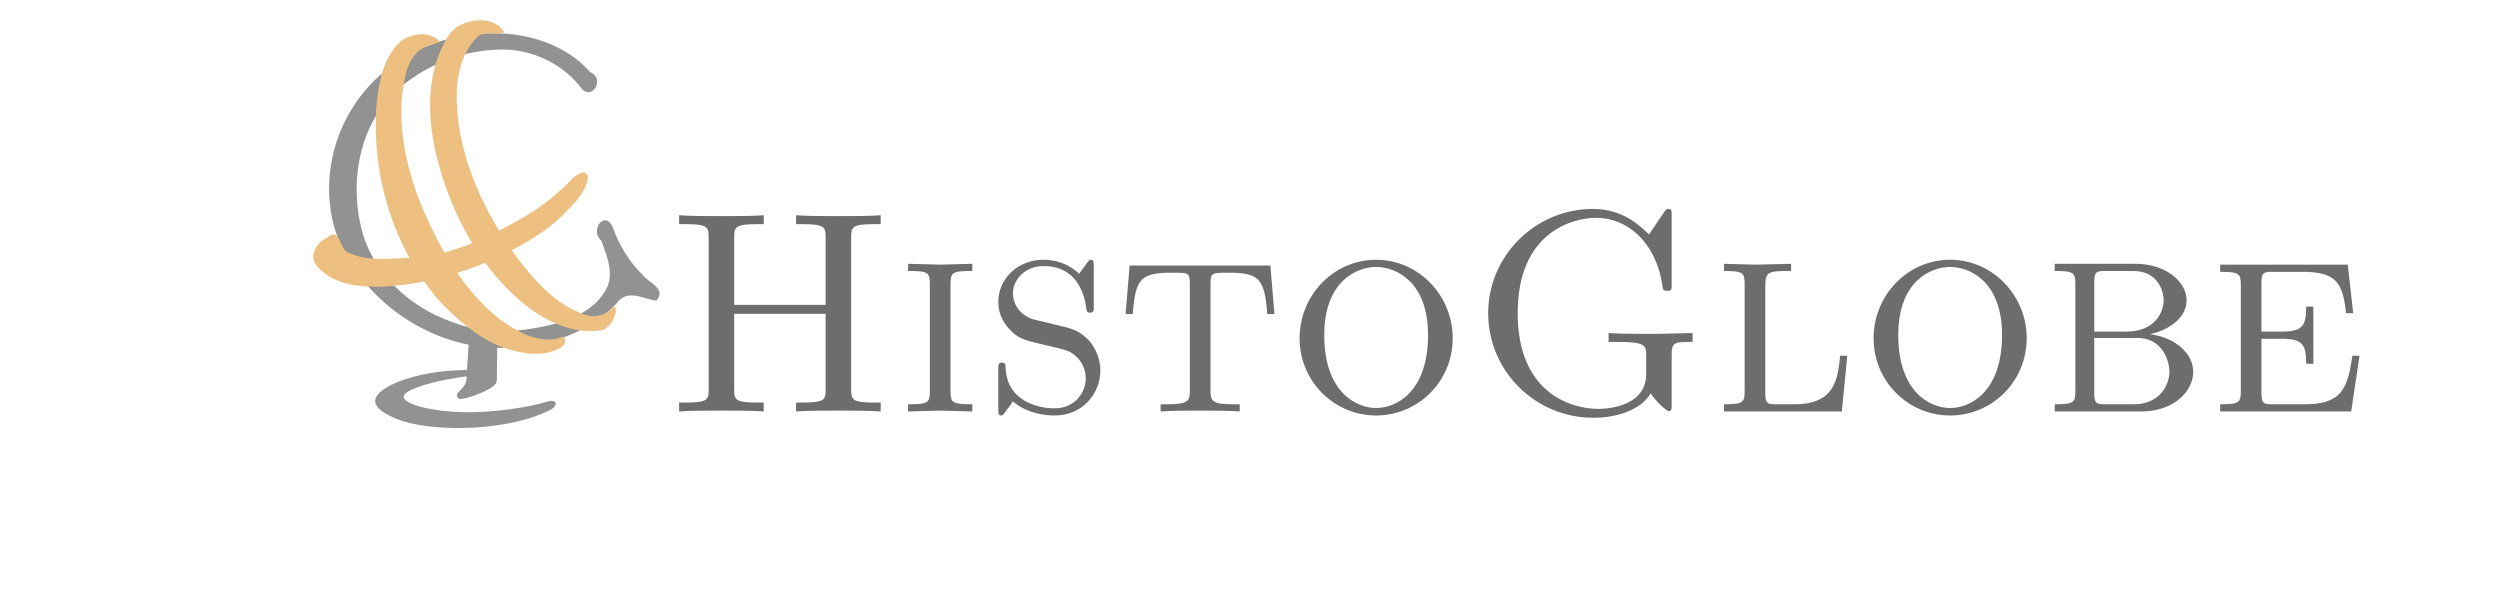 <?xml version="1.0" encoding="UTF-8" standalone="no"?>
<!-- Created with Inkscape (http://www.inkscape.org/) -->

<svg
   xmlns:dc="http://purl.org/dc/elements/1.1/"
   xmlns:cc="http://creativecommons.org/ns#"
   xmlns:rdf="http://www.w3.org/1999/02/22-rdf-syntax-ns#"
   xmlns:svg="http://www.w3.org/2000/svg"
   xmlns="http://www.w3.org/2000/svg"
   xmlns:xlink="http://www.w3.org/1999/xlink"
   xmlns:sodipodi="http://sodipodi.sourceforge.net/DTD/sodipodi-0.dtd"
   xmlns:inkscape="http://www.inkscape.org/namespaces/inkscape"
   version="1.1"
   width="244"
   height="60"
   id="svg2"
   inkscape:version="0.48.3.1 r9886"
   sodipodi:docname="logo_normal.svg">
  <sodipodi:namedview
     pagecolor="#ffffff"
     bordercolor="#666666"
     borderopacity="1"
     objecttolerance="10"
     gridtolerance="10"
     guidetolerance="10"
     inkscape:pageopacity="0"
     inkscape:pageshadow="2"
     inkscape:window-width="640"
     inkscape:window-height="480"
     id="namedview71"
     showgrid="false"
     inkscape:zoom="1.4896552"
     inkscape:cx="145"
     inkscape:cy="30"
     inkscape:window-x="0"
     inkscape:window-y="25"
     inkscape:window-maximized="0"
     inkscape:current-layer="svg2" />
  <defs
     id="defs4">
    <linearGradient
       id="linearGradient6927">
      <stop
         id="stop6929"
         style="stop-color:#ffffff;stop-opacity:1"
         offset="0" />
      <stop
         id="stop6931"
         style="stop-color:#929292;stop-opacity:1"
         offset="0.496" />
      <stop
         id="stop6933"
         style="stop-color:#ffffff;stop-opacity:1"
         offset="1" />
    </linearGradient>
    <linearGradient
       id="linearGradient6796">
      <stop
         id="stop6798"
         style="stop-color:#929292;stop-opacity:0"
         offset="0" />
      <stop
         id="stop6802"
         style="stop-color:#929292;stop-opacity:0.996"
         offset="0.496" />
      <stop
         id="stop6800"
         style="stop-color:#929292;stop-opacity:0"
         offset="1" />
    </linearGradient>
    <linearGradient
       id="linearGradient6673">
      <stop
         id="stop6675"
         style="stop-color:#929292;stop-opacity:1"
         offset="0" />
      <stop
         id="stop6677"
         style="stop-color:#929292;stop-opacity:0"
         offset="1" />
    </linearGradient>
    <linearGradient
       id="linearGradient4359">
      <stop
         id="stop4361"
         style="stop-color:#e7e7e7;stop-opacity:1"
         offset="0" />
      <stop
         id="stop4363"
         style="stop-color:#e7e7e7;stop-opacity:0"
         offset="1" />
    </linearGradient>
    <linearGradient
       id="linearGradient10810">
      <stop
         id="stop10812"
         style="stop-color:#ffffff;stop-opacity:1"
         offset="0" />
      <stop
         id="stop10814"
         style="stop-color:#ffffff;stop-opacity:0.486"
         offset="1" />
    </linearGradient>
    <linearGradient
       x1="-13.435"
       y1="156.443"
       x2="266.933"
       y2="156.443"
       id="linearGradient10816"
       xlink:href="#linearGradient10810"
       gradientUnits="userSpaceOnUse"
       gradientTransform="matrix(1.15,0,0,0.904,3.43,924.964)" />
    <linearGradient
       x1="-1058.39"
       y1="152.768"
       x2="-970.473"
       y2="152.768"
       id="linearGradient4150"
       xlink:href="#linearGradient4144"
       gradientUnits="userSpaceOnUse"
       gradientTransform="matrix(1.957,0,0,0.98,2927.505,-304.158)" />
    <linearGradient
       id="linearGradient4144">
      <stop
         id="stop4146"
         style="stop-color:#d5d5d5;stop-opacity:1"
         offset="0" />
      <stop
         id="stop4148"
         style="stop-color:#ececec;stop-opacity:0"
         offset="1" />
    </linearGradient>
    <linearGradient
       x1="-1054.841"
       y1="94.05"
       x2="-968.616"
       y2="94.05"
       id="linearGradient4176"
       xlink:href="#linearGradient4144-2"
       gradientUnits="userSpaceOnUse"
       gradientTransform="matrix(0.541,0,0,1.035,-485.33,-307.81)" />
    <linearGradient
       id="linearGradient4144-2">
      <stop
         id="stop4146-5"
         style="stop-color:#d5d5d5;stop-opacity:1"
         offset="0" />
      <stop
         id="stop4148-5"
         style="stop-color:#ececec;stop-opacity:0"
         offset="1" />
    </linearGradient>
    <linearGradient
       x1="105.005"
       y1="112.072"
       x2="105.005"
       y2="55.132"
       id="linearGradient4365"
       xlink:href="#linearGradient4359"
       gradientUnits="userSpaceOnUse"
       gradientTransform="matrix(1.714,0,0,1.014,-139.344,860.373)" />
    <linearGradient
       x1="105.005"
       y1="112.072"
       x2="105.005"
       y2="55.132"
       id="linearGradient4365-5"
       xlink:href="#linearGradient4359-7"
       gradientUnits="userSpaceOnUse"
       gradientTransform="matrix(1.714,0,0,1.014,-139.344,860.373)" />
    <linearGradient
       id="linearGradient4144-2-7">
      <stop
         id="stop4146-5-0"
         style="stop-color:#d5d5d5;stop-opacity:1"
         offset="0" />
      <stop
         id="stop4148-5-3"
         style="stop-color:#ececec;stop-opacity:0"
         offset="1" />
    </linearGradient>
    <linearGradient
       x1="-1054.841"
       y1="94.05"
       x2="-968.616"
       y2="94.05"
       id="linearGradient4176-3"
       xlink:href="#linearGradient4144-2-7"
       gradientUnits="userSpaceOnUse"
       gradientTransform="matrix(0.541,0,0,1.035,-485.33,-307.81)" />
    <linearGradient
       id="linearGradient4144-4">
      <stop
         id="stop4146-0"
         style="stop-color:#d5d5d5;stop-opacity:1"
         offset="0" />
      <stop
         id="stop4148-9"
         style="stop-color:#ececec;stop-opacity:0"
         offset="1" />
    </linearGradient>
    <linearGradient
       x1="-1058.39"
       y1="152.768"
       x2="-970.473"
       y2="152.768"
       id="linearGradient4150-5"
       xlink:href="#linearGradient4144-4"
       gradientUnits="userSpaceOnUse"
       gradientTransform="matrix(1.957,0,0,0.98,2927.505,-304.158)" />
    <linearGradient
       x1="-13.435"
       y1="156.443"
       x2="266.933"
       y2="156.443"
       id="linearGradient10816-2"
       xlink:href="#linearGradient10810-4"
       gradientUnits="userSpaceOnUse"
       gradientTransform="matrix(1.15,0,0,0.904,3.43,924.964)" />
    <linearGradient
       id="linearGradient10810-4">
      <stop
         id="stop10812-2"
         style="stop-color:#ffffff;stop-opacity:1"
         offset="0" />
      <stop
         id="stop10814-5"
         style="stop-color:#ffffff;stop-opacity:0.486"
         offset="1" />
    </linearGradient>
    <linearGradient
       id="linearGradient4359-7">
      <stop
         id="stop4361-0"
         style="stop-color:#e7e7e7;stop-opacity:1"
         offset="0" />
      <stop
         id="stop4363-4"
         style="stop-color:#e7e7e7;stop-opacity:0"
         offset="1" />
    </linearGradient>
    <linearGradient
       x1="384.24"
       y1="442.836"
       x2="728.32"
       y2="442.836"
       id="linearGradient6714"
       xlink:href="#linearGradient6673"
       gradientUnits="userSpaceOnUse"
       gradientTransform="matrix(1,0,0,0.105,-15.656,870.596)"
       spreadMethod="reflect" />
    <linearGradient
       x1="13.74"
       y1="442.836"
       x2="728.32"
       y2="442.836"
       id="linearGradient6742"
       xlink:href="#linearGradient6796"
       gradientUnits="userSpaceOnUse"
       gradientTransform="matrix(1,0,0,0.105,-15.656,14.997)"
       spreadMethod="repeat" />
    <linearGradient
       x1="13.74"
       y1="442.836"
       x2="728.32"
       y2="442.836"
       id="linearGradient6806"
       xlink:href="#linearGradient6927"
       gradientUnits="userSpaceOnUse"
       gradientTransform="matrix(1,0,0,0.105,-15.656,869.997)"
       spreadMethod="repeat" />
    <linearGradient
       x1="13.74"
       y1="442.836"
       x2="728.32"
       y2="442.836"
       id="linearGradient6937"
       xlink:href="#linearGradient6927"
       gradientUnits="userSpaceOnUse"
       gradientTransform="matrix(1,0,0,0.105,-15.656,12.983)"
       spreadMethod="repeat" />
  </defs>
  <g
     transform="matrix(0.695,0,0,0.695,26.734,-588.136)"
     id="layer1">
    <g
       transform="matrix(1.004,0,0,1.004,-420.805,781.911)"
       id="g6241">
      <path
         d="m 433.317,120.411 c 0.252,0.937 1.522,1.634 2.718,2.15 2.613,1.127 6.373,1.387 8.984,1.379 4.805,-0.014 9.809,-0.939 12.897,-2.614 0.965,-0.524 0.828,-1.515 -0.577,-1.075 -2.401,0.752 -7.324,1.558 -11.692,1.477 -4.309,-0.08 -8.079,-1.036 -8.353,-2.054 -0.393,-1.459 7.753,-3.086 10.526,-3.087 0.783,-0.198 1.418,-0.413 0.873,-0.688 -8.99,-0.597 -15.942,2.408 -15.376,4.512 z"
         id="path4195"
         style="font-size:medium;font-style:normal;font-variant:normal;font-weight:normal;font-stretch:normal;text-indent:0;text-align:start;text-decoration:none;line-height:normal;letter-spacing:normal;word-spacing:normal;text-transform:none;direction:ltr;block-progression:tb;writing-mode:lr-tb;text-anchor:start;baseline-shift:baseline;color:#000000;fill:#929292;fill-opacity:1;stroke:none;stroke-width:8.9;marker:none;visibility:visible;display:inline;overflow:visible;enable-background:accumulate;font-family:Sans;-inkscape-font-specification:Sans"
         inkscape:connector-curvature="0" />
      <path
         d="m 446.764,110.46 c -0.261,0.047 -0.33,0.327 -0.32,0.554 -0.137,2.094 -0.26,4.19 -0.405,6.283 -0.111,0.758 -0.775,1.235 -1.233,1.786 -0.308,0.399 0.166,0.918 0.61,0.778 1.103,-0.159 2.146,-0.592 3.155,-1.047 0.576,-0.298 1.206,-0.582 1.607,-1.111 0.208,-0.322 0.112,-0.718 0.141,-1.079 0.022,-1.938 0.053,-3.877 0.07,-5.815 -0.021,-0.267 -0.304,-0.386 -0.54,-0.349 -1.028,1e-5 -2.057,-1e-5 -3.085,0 z"
         id="path4197"
         style="font-size:medium;font-style:normal;font-variant:normal;font-weight:normal;font-stretch:normal;text-indent:0;text-align:start;text-decoration:none;line-height:normal;letter-spacing:normal;word-spacing:normal;text-transform:none;direction:ltr;block-progression:tb;writing-mode:lr-tb;text-anchor:start;baseline-shift:baseline;color:#000000;fill:#929292;fill-opacity:1;stroke:none;stroke-width:14.7;marker:none;visibility:visible;display:inline;overflow:visible;enable-background:accumulate;font-family:Sans;-inkscape-font-specification:Sans"
         inkscape:connector-curvature="0" />
      <path
         d="m 449.961,68.729 c -8.021,-0.126 -16.168,3.964 -20.197,11.021 -3.681,6.231 -4.036,14.491 -0.155,20.722 4.829,8.016 14.379,13.237 23.791,12.107 5.074,-0.338 10.1,-2.374 13.65,-6.051 1.506,-2.168 3.739,-0.591 5.554,-0.41 1.544,-1.61 -1.057,-2.483 -1.88,-3.577 -1.968,-1.9 -3.359,-4.302 -4.252,-6.817 -1.168,-2.283 -3.204,0.654 -1.564,1.982 0.723,1.969 1.705,4.264 0.917,6.346 -1.662,3.764 -6.011,5.128 -9.74,5.832 -3.953,0.757 -8.116,0.778 -11.907,-0.732 -6.177,-2.091 -11.57,-7.149 -12.942,-13.67 -1.46,-6.565 -0.012,-14.163 5.13,-18.805 4.209,-3.78 9.976,-5.918 15.64,-5.648 3.962,0.272 7.772,2.259 10.16,5.422 1.55,1.78 3.309,-1.461 1.201,-2.284 -3.292,-3.783 -8.502,-5.45 -13.406,-5.438 z"
         id="path4354"
         style="font-size:72px;font-style:normal;font-variant:normal;font-weight:normal;font-stretch:normal;line-height:125%;letter-spacing:0px;word-spacing:0px;fill:#929292;fill-opacity:1;stroke:none;font-family:LMRomanCaps10;-inkscape-font-specification:LMRomanCaps10"
         inkscape:connector-curvature="0" />
      <path
         d="m 462.535,88.179 c -1.451,0.15 -2.255,1.746 -3.398,2.536 -3.319,3.132 -7.479,5.125 -11.546,7.087 -2.576,1.04 -5.26,1.924 -8.01,2.327 -3.435,-0.1 -7.08,0.812 -10.29,-0.838 -1.032,-0.734 -0.97,-3.478 -2.626,-2.016 -1.563,0.618 -2.791,2.648 -1.454,4.092 2.166,2.482 5.733,2.857 8.83,2.808 5.678,-0.23 11.269,-1.767 16.432,-4.102 3.468,-1.742 6.979,-3.61 9.637,-6.509 1.275,-1.258 2.623,-2.697 2.938,-4.525 0.028,-0.356 -0.134,-0.762 -0.512,-0.859 z"
         id="path4191"
         style="font-size:medium;font-style:normal;font-variant:normal;font-weight:normal;font-stretch:normal;text-indent:0;text-align:start;text-decoration:none;line-height:normal;letter-spacing:normal;word-spacing:normal;text-transform:none;direction:ltr;block-progression:tb;writing-mode:lr-tb;text-anchor:start;baseline-shift:baseline;color:#000000;fill:#edc082;fill-opacity:1;stroke:none;stroke-width:8.9;marker:none;visibility:visible;display:inline;overflow:visible;enable-background:accumulate;font-family:Sans;-inkscape-font-specification:Sans"
         inkscape:connector-curvature="0" />
      <path
         d="m 443.621,68.93 c -3.247,5.023 -3.108,11.415 -1.737,17.028 2.012,7.962 6.034,15.708 12.542,20.89 2.869,2.207 6.491,3.932 10.189,3.453 1.649,0.084 3.001,-3.124 2.003,-3.385 -1.158,1.488 -3.104,1.737 -4.737,0.879 -3.632,-1.445 -6.286,-4.534 -8.639,-7.538 -4.614,-6.356 -8.213,-13.842 -8.533,-21.805 -0.135,-3.213 0.477,-6.715 2.768,-9.12 0.925,-1.134 3.282,-0.163 3.86,-0.78 -1.317,-2.132 -4.477,-1.967 -6.41,-0.822 -0.509,0.308 -0.966,0.71 -1.307,1.201 z"
         id="path4187"
         style="font-size:72px;font-style:normal;font-variant:normal;font-weight:normal;font-stretch:normal;line-height:125%;letter-spacing:0px;word-spacing:0px;fill:#edc082;fill-opacity:1;stroke:none;font-family:LMRomanCaps10;-inkscape-font-specification:LMRomanCaps10"
         inkscape:connector-curvature="0" />
      <path
         d="m 442.31,69.926 c -1.265,-1.607 -3.933,-1.198 -5.429,-0.099 -2.58,2.292 -3.102,5.973 -3.434,9.23 -0.619,9.727 2.442,19.816 8.903,27.188 2.546,2.703 5.504,5.193 9.019,6.505 2.514,0.825 5.535,1.346 7.924,-0.09 0.961,-0.623 0.729,-1.966 -0.5,-1.215 -2.896,0.598 -5.676,-1.044 -7.966,-2.633 -5.227,-4.095 -8.572,-10.078 -11.115,-16.099 -2.327,-5.839 -3.655,-12.405 -2.065,-18.606 0.523,-1.83 1.791,-3.576 3.788,-3.864 0.292,-0.104 0.585,-0.207 0.875,-0.316 z"
         id="path4209"
         style="font-size:72px;font-style:normal;font-variant:normal;font-weight:normal;font-stretch:normal;line-height:125%;letter-spacing:0px;word-spacing:0px;fill:#edc082;fill-opacity:1;stroke:none;font-family:LMRomanCaps10;-inkscape-font-specification:LMRomanCaps10"
         inkscape:connector-curvature="0" />
    </g>
    <g
       transform="scale(0.999,1.001)"
       id="text4225"
       style="font-size:97.58px;font-style:normal;font-variant:normal;font-weight:normal;font-stretch:normal;line-height:125%;letter-spacing:0px;word-spacing:0px;fill:#6d6d6d;fill-opacity:1;stroke:none;font-family:LMRomanCaps10;-inkscape-font-specification:LMRomanCaps10">
      <path
         d="m 85.297,903.118 0,-1.249 -0.967,0 c -3.103,0 -3.184,-0.443 -3.184,-1.894 l 0,-21.241 c 0,-1.451 0.081,-1.894 3.184,-1.894 l 0.967,0 0,-1.249 c -1.411,0.121 -4.393,0.121 -5.925,0.121 -1.532,0 -4.554,0 -5.965,-0.121 l 0,1.249 0.967,0 c 3.103,0 3.184,0.443 3.184,1.894 l 0,9.431 -12.857,0 0,-9.431 c 0,-1.451 0.081,-1.894 3.184,-1.894 l 0.967,0 0,-1.249 c -1.411,0.121 -4.393,0.121 -5.925,0.121 -1.532,0 -4.554,0 -5.965,-0.121 l 0,1.249 0.967,0 c 3.103,0 3.184,0.443 3.184,1.894 l 0,21.241 c 0,1.451 -0.081,1.894 -3.184,1.894 l -0.967,0 0,1.249 c 1.411,-0.121 4.393,-0.121 5.925,-0.121 1.532,0 4.554,0 5.965,0.121 l 0,-1.249 -0.967,0 c -3.103,0 -3.184,-0.443 -3.184,-1.894 l 0,-10.56 12.857,0 0,10.56 c 0,1.451 -0.081,1.894 -3.184,1.894 l -0.967,0 0,1.249 c 1.411,-0.121 4.393,-0.121 5.925,-0.121 1.532,0 4.554,0 5.965,0.121"
         id="path3077"
         style="font-size:40.305px;fill:#6d6d6d"
         inkscape:connector-curvature="0" />
      <path
         d="m 98.173,903.118 0,-1.008 c -2.862,0 -3.063,-0.202 -3.063,-1.935 l 0,-14.832 c 0,-1.733 0.202,-1.935 3.063,-1.935 l 0,-1.008 -4.514,0.121 -4.514,-0.121 0,1.008 c 2.862,0 3.063,0.202 3.063,1.935 l 0,14.832 c 0,1.733 -0.202,1.935 -3.063,1.935 l 0,1.008 4.514,-0.121 4.514,0.121"
         id="path3079"
         style="font-size:40.305px;fill:#6d6d6d"
         inkscape:connector-curvature="0" />
      <path
         d="m 116.178,897.395 c 0,-2.539 -1.572,-4.192 -1.572,-4.192 -1.491,-1.532 -2.136,-1.653 -5.562,-2.459 -0.846,-0.202 -2.257,-0.524 -2.499,-0.605 -2.015,-0.806 -2.66,-2.378 -2.66,-3.587 0,-1.854 1.612,-3.829 4.313,-3.829 5.119,0 5.844,4.716 6.005,6.005 0.081,0.282 0.081,0.524 0.524,0.524 0.524,0 0.524,-0.202 0.524,-0.967 l 0,-5.481 c 0,-0.645 0,-0.967 -0.403,-0.967 -0.242,0 -0.282,0.04 -0.887,0.927 -0.202,0.202 -0.605,0.806 -0.766,1.048 -1.532,-1.491 -3.386,-1.975 -5.038,-1.975 -3.668,0 -6.328,2.741 -6.328,5.885 0,2.257 1.29,3.587 1.773,4.071 1.209,1.209 2.015,1.37 5.723,2.217 2.176,0.524 2.58,0.605 3.507,1.451 0.202,0.161 1.29,1.249 1.29,3.023 0,2.015 -1.572,4.192 -4.353,4.192 -1.048,0 -3.224,-0.161 -4.958,-1.572 -1.814,-1.411 -1.935,-3.386 -1.975,-4.474 -0.04,-0.322 -0.363,-0.363 -0.484,-0.363 -0.524,0 -0.524,0.282 -0.524,1.008 l 0,5.441 c 0,0.645 0,0.967 0.403,0.967 0.242,0 0.282,-0.04 0.887,-0.927 0.202,-0.202 0.605,-0.806 0.766,-1.048 1.169,1.048 3.265,1.975 5.885,1.975 3.91,0 6.408,-3.103 6.408,-6.288"
         id="path3081"
         style="font-size:40.305px;fill:#6d6d6d"
         inkscape:connector-curvature="0" />
      <path
         d="m 140.643,889.455 -0.564,-6.812 -19.79,0 -0.564,6.812 1.008,0 c 0.363,-5.078 1.169,-5.804 5.643,-5.804 2.257,0 2.378,0 2.378,1.733 l 0,14.671 c 0,1.612 -0.161,2.056 -3.265,2.056 l -0.846,0 0,1.008 c 1.572,-0.121 3.95,-0.121 5.562,-0.121 1.612,0 3.99,0 5.562,0.121 l 0,-1.008 -0.846,0 c -3.103,0 -3.265,-0.443 -3.265,-2.056 l 0,-14.671 c 0,-1.733 0.121,-1.733 2.378,-1.733 4.353,0 5.24,0.685 5.602,5.804 l 1.008,0"
         id="path3083"
         style="font-size:40.305px;fill:#6d6d6d"
         inkscape:connector-curvature="0" />
      <path
         d="m 165.704,892.84 c 0,-6.005 -4.796,-11.003 -10.761,-11.003 -6.005,0 -10.761,4.998 -10.761,11.003 0,6.086 4.877,10.842 10.761,10.842 5.885,0 10.761,-4.756 10.761,-10.842 m -3.466,-0.443 c 0,7.94 -4.434,10.237 -7.295,10.237 -2.862,0 -7.295,-2.297 -7.295,-10.237 0,-7.577 4.595,-9.552 7.295,-9.552 2.741,0 7.295,2.015 7.295,9.552"
         id="path3085"
         style="font-size:40.305px;fill:#6d6d6d"
         inkscape:connector-curvature="0" />
      <path
         d="m 199.428,893.364 0,-1.249 -5.119,0.121 c -1.653,0 -5.24,0 -6.691,-0.121 l 0,1.249 1.411,0 c 3.869,0 3.869,0.564 3.869,1.935 l 0,2.58 c 0,4.877 -6.247,4.877 -6.731,4.877 -3.668,0 -11.326,-2.096 -11.326,-13.422 0,-11.406 7.739,-13.381 11.044,-13.381 4.272,0 8.383,3.305 9.31,9.552 0.081,0.564 0.121,0.685 0.645,0.685 0.645,0 0.645,-0.121 0.645,-0.967 l 0,-9.552 c 0,-0.685 0,-0.967 -0.443,-0.967 -0.161,0 -0.322,0 -0.645,0.484 l -2.096,3.103 c -1.249,-1.209 -3.627,-3.587 -7.9,-3.587 -8.021,0 -14.711,6.529 -14.711,14.631 0,8.101 6.61,14.671 14.792,14.671 3.184,0 6.65,-1.048 8.061,-3.426 0.524,0.887 2.136,2.499 2.58,2.499 0.363,0 0.363,-0.322 0.363,-0.927 l 0,-7.013 c 0,-1.773 0.443,-1.773 2.942,-1.773"
         id="path3087"
         style="font-size:40.305px;fill:#6d6d6d"
         inkscape:connector-curvature="0" />
      <path
         d="m 221.175,895.299 -1.008,0 c -0.322,3.224 -0.726,6.812 -6.368,6.812 l -2.539,0 c -1.411,0 -1.612,-0.121 -1.612,-1.733 l 0,-14.953 c 0,-2.015 0.605,-2.015 3.627,-2.015 l 0,-1.008 -4.958,0.121 -4.474,-0.121 0,1.008 c 2.7,0 2.902,0.242 2.902,1.894 l 0,14.913 c 0,1.653 -0.202,1.894 -2.902,1.894 l 0,1.008 16.565,0 0.766,-7.819"
         id="path3089"
         style="font-size:40.305px;fill:#6d6d6d"
         inkscape:connector-curvature="0" />
      <path
         d="m 246.393,892.84 c 0,-6.005 -4.796,-11.003 -10.761,-11.003 -6.005,0 -10.761,4.998 -10.761,11.003 0,6.086 4.877,10.842 10.761,10.842 5.885,0 10.761,-4.756 10.761,-10.842 m -3.466,-0.443 c 0,7.94 -4.434,10.237 -7.295,10.237 -2.862,0 -7.295,-2.297 -7.295,-10.237 0,-7.577 4.595,-9.552 7.295,-9.552 2.741,0 7.295,2.015 7.295,9.552"
         id="path3091"
         style="font-size:40.305px;fill:#6d6d6d"
         inkscape:connector-curvature="0" />
      <path
         d="m 269.799,897.556 c 0,-2.62 -2.58,-4.837 -6.086,-5.28 2.862,-0.605 5.159,-2.418 5.159,-4.756 0,-2.539 -2.821,-5.119 -7.215,-5.119 l -11.326,0 0,1.008 c 2.7,0 2.902,0.242 2.902,1.894 l 0,14.913 c 0,1.653 -0.202,1.894 -2.902,1.894 l 0,1.008 12.172,0 c 4.474,0 7.295,-2.741 7.295,-5.562 m -4.151,-10.036 c 0,1.451 -1.048,4.393 -5.24,4.393 l -4.514,0 0,-6.771 c 0,-1.612 0.202,-1.733 1.612,-1.733 l 3.869,0 c 3.668,0 4.272,3.144 4.272,4.111 m 0.806,10.036 c 0,1.814 -1.33,4.554 -4.998,4.554 l -3.95,0 c -1.411,0 -1.612,-0.121 -1.612,-1.733 l 0,-7.577 6.046,0 c 3.426,0 4.514,3.063 4.514,4.756"
         id="path3093"
         style="font-size:40.305px;fill:#6d6d6d"
         inkscape:connector-curvature="0" />
      <path
         d="m 293.179,895.299 -1.008,0 c -0.685,4.877 -1.653,6.812 -6.812,6.812 l -4.353,0 c -1.411,0 -1.612,-0.121 -1.612,-1.733 l 0,-7.456 2.821,0 c 2.983,0 3.466,0.806 3.466,3.507 l 1.008,0 0,-8.021 -1.008,0 c 0,2.7 -0.484,3.507 -3.466,3.507 l -2.821,0 0,-6.65 c 0,-1.612 0.202,-1.733 1.612,-1.733 l 4.111,0 c 4.675,0 5.723,1.411 6.167,5.804 l 1.008,0 -0.766,-6.812 -17.936,0 0,1.008 c 2.7,0 2.902,0.242 2.902,1.894 l 0,14.792 c 0,1.653 -0.202,1.894 -2.902,1.894 l 0,1.008 18.419,0 1.169,-7.819"
         id="path3095"
         style="font-size:40.305px;fill:#6d6d6d"
         inkscape:connector-curvature="0" />
    </g>
  </g>
</svg>
